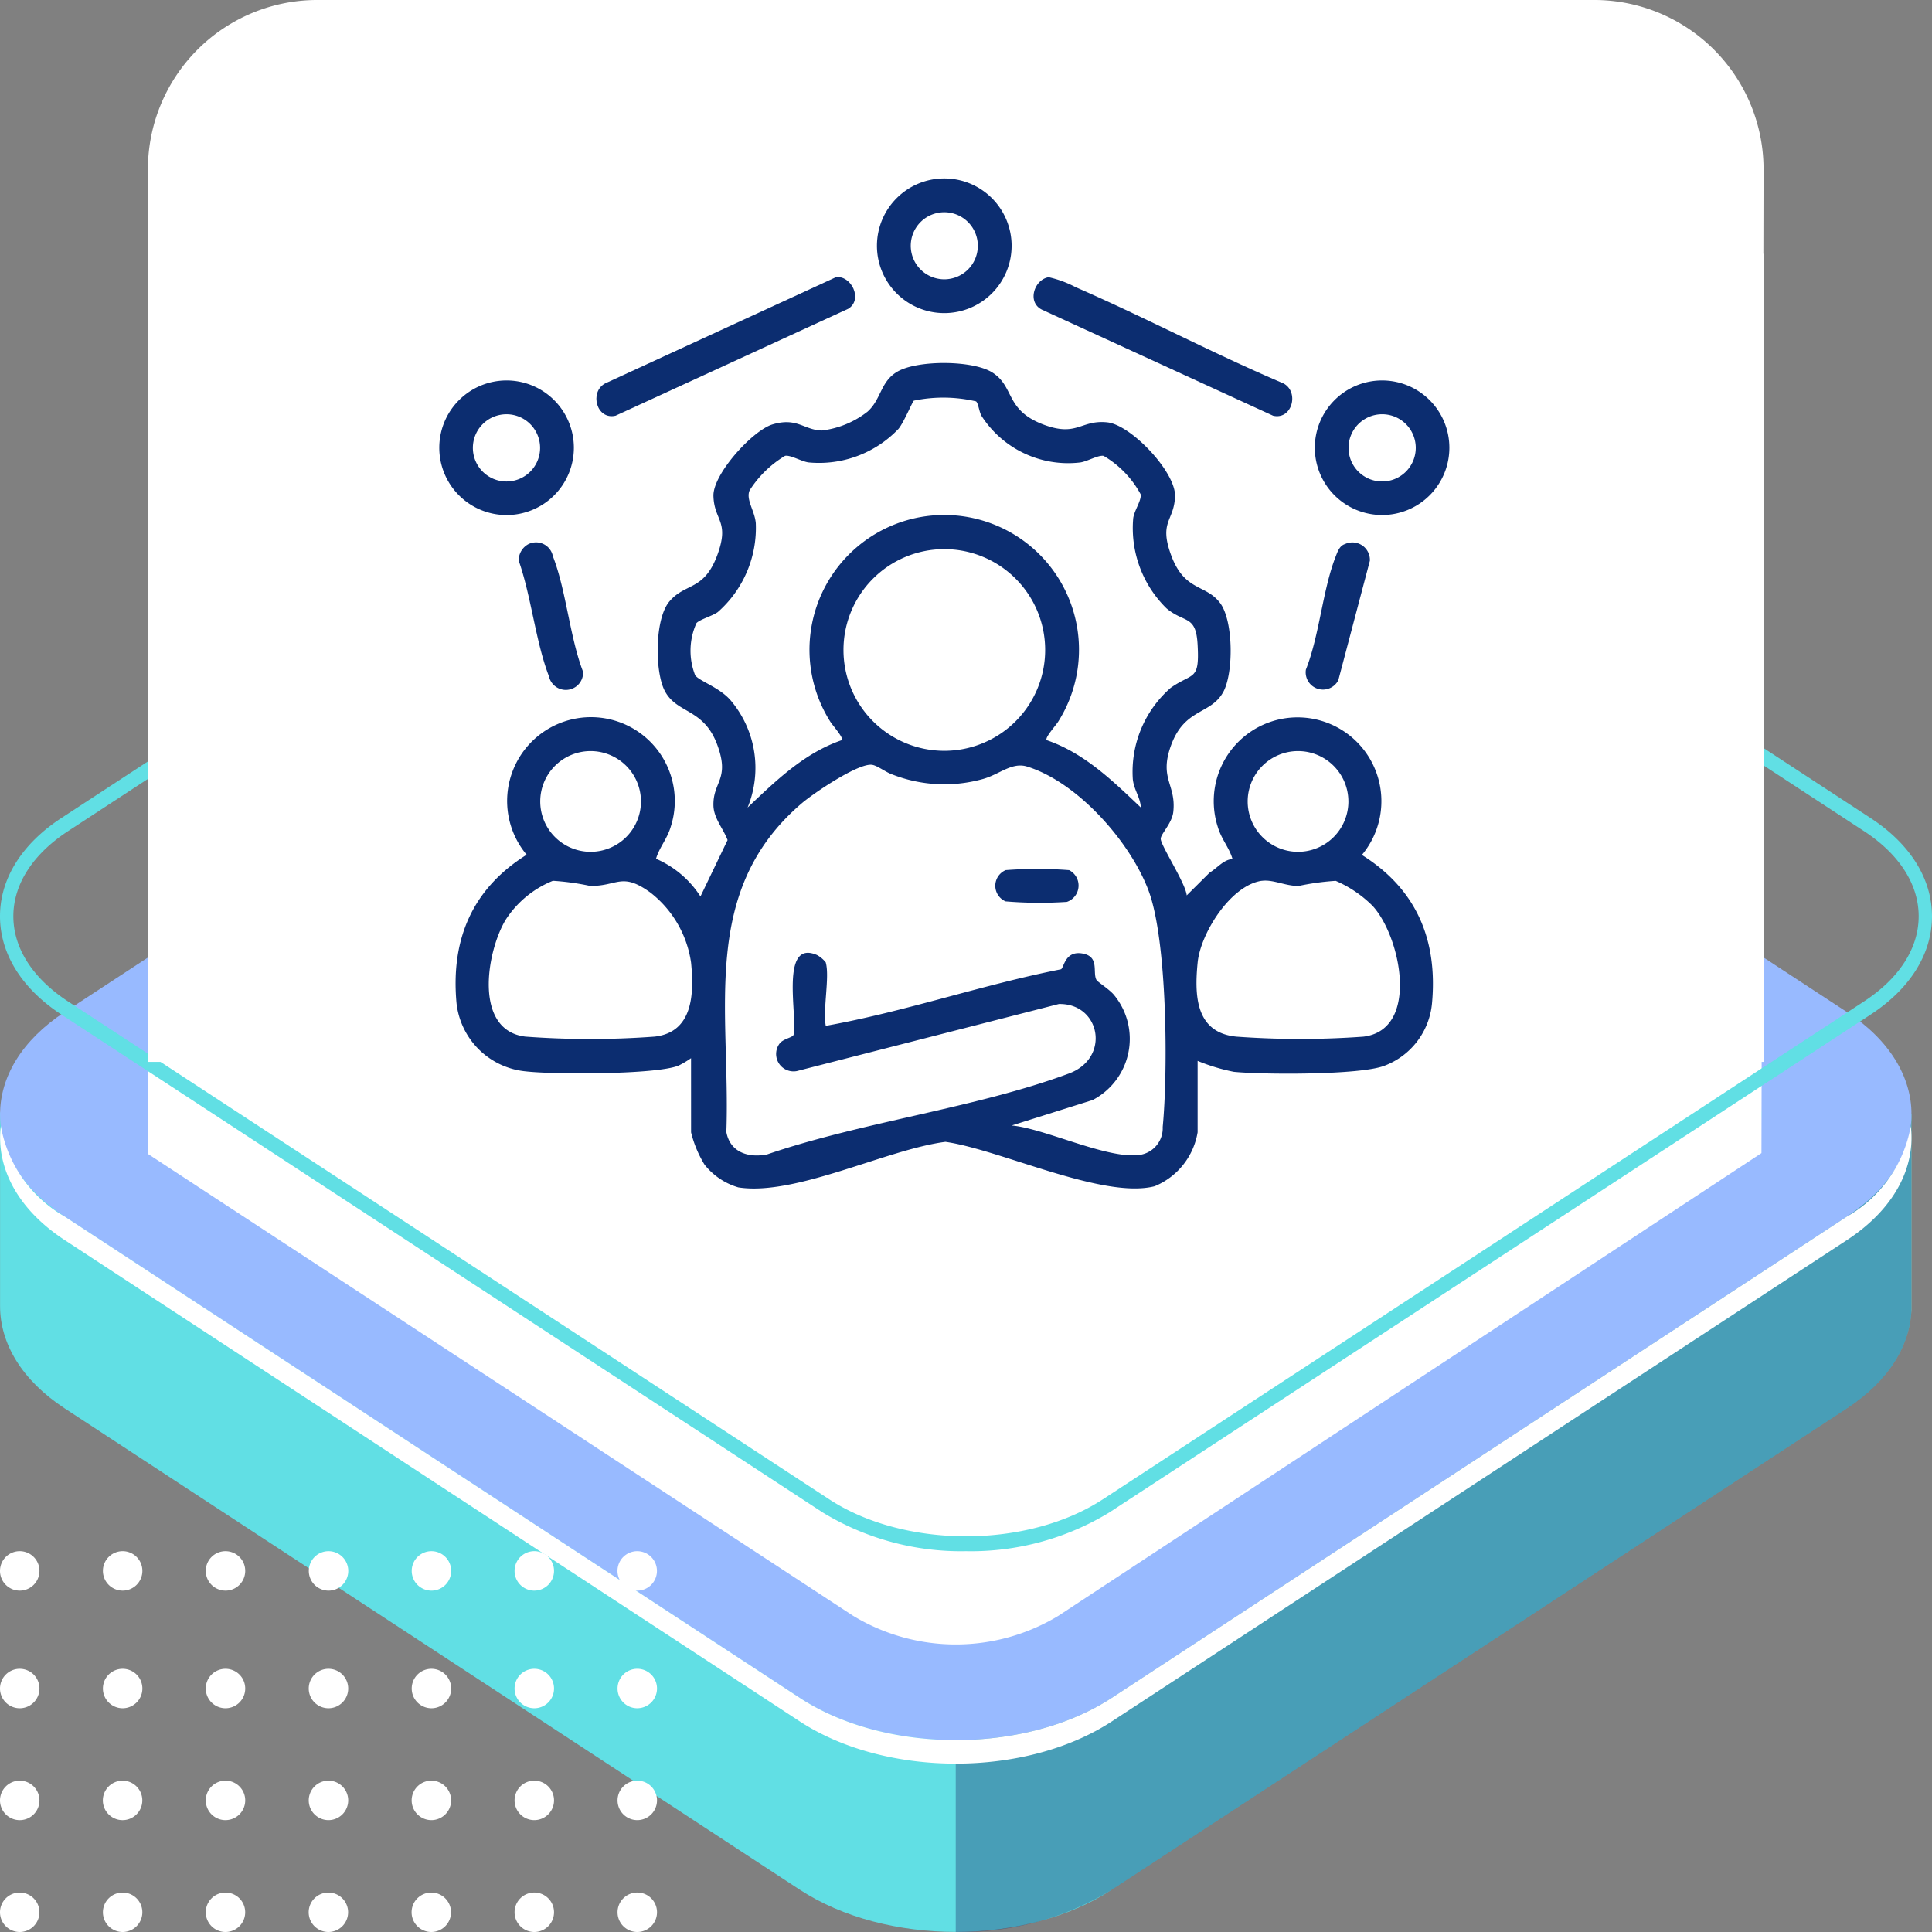<svg xmlns="http://www.w3.org/2000/svg" xmlns:xlink="http://www.w3.org/1999/xlink" width="123" height="123" viewBox="0 0 123 123">
  <rect x="0" y="0" width="123" height="123" fill="#808080" stroke="none"/>
  <defs>
    <clipPath id="clip-path">
      <rect id="Rectangle_403416" data-name="Rectangle 403416" width="121.687" height="91.902" fill="#d1f3f5"/>
    </clipPath>
    <clipPath id="clip-path-2">
      <path id="Path_875268" data-name="Path 875268" d="M1.868,23.675,0,24.271V36.6c0,2.356,1.37,4.712,4.109,6.507l46.8,30.644c5.479,3.587,14.394,3.587,19.874,0l46.8-30.643c2.7-1.765,4.064-4.075,4.108-6.393,0-.1,0-.206-.006-.309l.008,0V24.386l-2.933-1.849c-.828,5.676-6.718,9.416-11.642,10.194L73.581,54.97,58.946,60.964,12.235,33.623l1.08-.708c-3.991-2.116-6.143-6.953-8.3-11.367Z" transform="translate(0 -21.549)" fill="#61dfe4"/>
    </clipPath>
    <clipPath id="clip-path-3">
      <rect id="Rectangle_403409" data-name="Rectangle 403409" width="121.687" height="91.903" fill="none"/>
    </clipPath>
    <clipPath id="clip-path-4">
      <rect id="Rectangle_403408" data-name="Rectangle 403408" width="60.844" height="53.75" fill="none"/>
    </clipPath>
    <clipPath id="clip-path-5">
      <path id="Path_875270" data-name="Path 875270" d="M42.339,9.4,3.311,35.8c2.159,4.413,4.311,9.251,8.3,11.367L55.958,18.128a6.31,6.31,0,0,1,6.364,0L105.894,46.66l-.483.323c4.924-.778,10.813-4.518,11.642-10.194L68.153,5.942,53.925,1.678Z" transform="translate(-3.311 -1.678)" fill="#61dfe4"/>
    </clipPath>
    <clipPath id="clip-path-7">
      <rect id="Rectangle_403411" data-name="Rectangle 403411" width="55.83" height="45.491" fill="none"/>
    </clipPath>
    <clipPath id="clip-path-8">
      <path id="Path_875272" data-name="Path 875272" d="M57.662,72.571l-46.8-30.644a2.309,2.309,0,0,1,0-4.17L57.66,7.115a6.306,6.306,0,0,1,6.364,0l46.8,30.644a2.308,2.308,0,0,1,0,4.168L64.025,72.57a6.308,6.308,0,0,1-6.364,0M60.664,0A18.357,18.357,0,0,0,50.9,2.691L4.109,33.335c-5.478,3.587-5.478,9.426,0,13.013l46.8,30.644c5.479,3.589,14.394,3.589,19.874,0l46.8-30.644c5.478-3.586,5.478-9.426,0-13.013L70.779,2.691A18.357,18.357,0,0,0,61.02,0Z" transform="translate(-0.001)" fill="#98baff"/>
    </clipPath>
    <clipPath id="clip-path-10">
      <path id="Path_875275" data-name="Path 875275" d="M55.706,72.924,8.909,42.282c-2.483-1.628-2.483-4.274,0-5.9L55.7,5.738a8.927,8.927,0,0,1,9.009,0l46.8,30.644c2.483,1.626,2.483,4.273,0,5.9l-46.8,30.643a8.927,8.927,0,0,1-9.007,0M51.592,3.046,4.8,33.689C.046,36.8.047,41.863,4.8,44.973L51.6,75.619c4.75,3.108,12.479,3.108,17.232,0l46.8-30.646c4.75-3.108,4.75-8.171,0-11.282L68.824,3.046a17.071,17.071,0,0,0-17.232,0" transform="translate(-1.234 -0.712)" fill="#98baff"/>
    </clipPath>
    <clipPath id="clip-path-11">
      <rect id="Rectángulo_47325" data-name="Rectángulo 47325" width="65.588" height="70.277" fill="#0c2d70"/>
    </clipPath>
    <clipPath id="clip-path-12">
      <rect id="Rectangle_403406" data-name="Rectangle 403406" width="41.824" height="24.245" fill="#fff"/>
    </clipPath>
    <clipPath id="clip-path-13">
      <rect id="Rectangle_403518" data-name="Rectangle 403518" width="102.859" height="104.692" fill="#fff"/>
    </clipPath>
    <clipPath id="clip-path-14">
      <rect id="Rectangle_403232" data-name="Rectangle 403232" width="123" height="80.836" fill="#61dfe4"/>
    </clipPath>
    <clipPath id="clip-path-15">
      <rect id="Rectangle_404830" data-name="Rectangle 404830" width="64.308" height="64.302" fill="#0c2d70"/>
    </clipPath>
  </defs>
  <g id="img9" transform="translate(-1090.668 -1800)">
    <g id="Group_1101512" data-name="Group 1101512" transform="translate(1090.668 1800)">
      <g id="Group_1100744" data-name="Group 1100744" transform="translate(0.004 31.098)">
        <g id="Group_1100514" data-name="Group 1100514" clip-path="url(#clip-path)">
          <g id="Group_1100495" data-name="Group 1100495" transform="translate(0 37.005)">
            <g id="Group_1100494" data-name="Group 1100494" clip-path="url(#clip-path-2)">
              <path id="Path_875399" data-name="Path 875399" d="M7.554,6.012,121.412,0l-7.554,134.342L0,140.354Z" transform="translate(-30.284 45.381) rotate(-60)" fill="#61dfe4"/>
            </g>
          </g>
          <g id="Group_1100500" data-name="Group 1100500" transform="translate(0 0)">
            <g id="Group_1100499" data-name="Group 1100499" clip-path="url(#clip-path-3)">
              <g id="Group_1100498" data-name="Group 1100498" transform="translate(60.843 38.152)" opacity="0.3">
                <g id="Group_1100497" data-name="Group 1100497">
                  <g id="Group_1100496" data-name="Group 1100496" clip-path="url(#clip-path-4)">
                    <path id="Path_875269" data-name="Path 875269" d="M86.455,32.25,52.923,54.49,40.185,59.707V75.968a18.428,18.428,0,0,0,9.938-2.691l46.8-30.644c2.7-1.765,4.064-4.073,4.108-6.392,0-.1,0-.208-.006-.311l.008,0V23.908l-2.681-1.692h-.28c-.914,5.586-6.736,9.263-11.613,10.034" transform="translate(-40.185 -22.217)" fill="#0f054c"/>
                  </g>
                </g>
              </g>
            </g>
          </g>
          <g id="Group_1100502" data-name="Group 1100502" transform="translate(5.013 2.882)">
            <g id="Group_1100501" data-name="Group 1100501" clip-path="url(#clip-path-5)">
              <path id="Path_875400" data-name="Path 875400" d="M6.89,5.324,107.716,0l-6.89,122.535L0,127.859Z" transform="matrix(0.5, -0.866, 0.866, 0.5, -25.423, 37.422)" fill="#61dfe4"/>
            </g>
          </g>
          <g id="Group_1100507" data-name="Group 1100507" transform="translate(0 0)">
            <g id="Group_1100506" data-name="Group 1100506" clip-path="url(#clip-path-3)">
              <g id="Group_1100505" data-name="Group 1100505" transform="translate(5.013 2.881)" opacity="0.3">
                <g id="Group_1100504" data-name="Group 1100504">
                  <g id="Group_1100503" data-name="Group 1100503" clip-path="url(#clip-path-7)">
                    <path id="Path_875271" data-name="Path 875271" d="M59.141,3.241,53.925,1.677,42.339,9.4,3.311,35.8c2.159,4.413,4.309,9.253,8.3,11.368L55.958,18.128a5.908,5.908,0,0,1,3.183-.86Z" transform="translate(-3.311 -1.678)" fill="#0f054c"/>
                  </g>
                </g>
              </g>
            </g>
          </g>
          <g id="Group_1100509" data-name="Group 1100509" transform="translate(0.001)">
            <g id="Group_1100508" data-name="Group 1100508" clip-path="url(#clip-path-8)">
              <rect id="Rectangle_403413" data-name="Rectangle 403413" width="124.425" height="80.582" transform="translate(-1.369 0)" fill="#98baff"/>
            </g>
          </g>
          <g id="Group_1100511" data-name="Group 1100511" transform="translate(0 0)">
            <g id="Group_1100510" data-name="Group 1100510" clip-path="url(#clip-path-3)">
              <path id="Path_875273" data-name="Path 875273" d="M107.579,35.147,60.782,4.5a6.306,6.306,0,0,0-6.364,0L7.621,35.146a2.323,2.323,0,0,0-1.164,2.833,2.931,2.931,0,0,1,1.164-1.334L54.418,6a6.306,6.306,0,0,1,6.364,0l46.8,30.644a2.935,2.935,0,0,1,1.164,1.336,2.322,2.322,0,0,0-1.164-2.833" transform="translate(3.244 2.612)" fill="#fff"/>
              <path id="Path_875274" data-name="Path 875274" d="M117.577,29.4,70.78,60.039c-5.479,3.589-14.394,3.589-19.874,0L4.109,29.395A8.3,8.3,0,0,1,.049,23.637c-.321,2.6,1.03,5.272,4.061,7.257l46.8,30.644c5.479,3.587,14.394,3.587,19.874,0l46.8-30.644c3.03-1.983,4.38-4.655,4.059-7.255a8.3,8.3,0,0,1-4.059,5.758" transform="translate(0.001 16.954)" fill="#fff"/>
            </g>
          </g>
          <g id="Group_1100513" data-name="Group 1100513" transform="translate(1.868 1.223)">
            <g id="Group_1100512" data-name="Group 1100512" clip-path="url(#clip-path-10)">
              <rect id="Rectangle_403415" data-name="Rectangle 403415" width="120.326" height="78.015" transform="translate(-1.188 0)" fill="#98baff"/>
            </g>
          </g>
        </g>
      </g>
      <g id="Group_1100746" data-name="Group 1100746" transform="translate(24.709 10.596)">
        <g id="Group_1099618" data-name="Group 1099618" transform="translate(0 0)">
          <rect id="Rectangle_401104" data-name="Rectangle 401104" width="70.823" height="71.676" fill="none"/>
        </g>
        <g id="Grupo_156261" data-name="Grupo 156261" transform="translate(1.419 0.419)">
          <rect id="Rectángulo_47312" data-name="Rectángulo 47312" width="9.366" height="4.683" transform="translate(5.878 22.272)" fill="#0c2d70"/>
          <path id="Trazado_198297" data-name="Trazado 198297" d="M10.008,59.838h9.36l-4.683,5.853Z" transform="translate(-4.128 -24.68)" fill="#0c2d70"/>
          <g id="Grupo_156260" data-name="Grupo 156260" transform="translate(0 0)">
            <g id="Grupo_156259" data-name="Grupo 156259" clip-path="url(#clip-path-11)">
              <path id="Trazado_198298" data-name="Trazado 198298" d="M25.947,73.186a9.36,9.36,0,1,0,9.361-9.36,9.36,9.36,0,0,0-9.361,9.36m9.363,7.025a6.983,6.983,0,0,1-3.41-.887l3.974-4.967h6.356A7.029,7.029,0,0,1,35.31,80.21Zm6.925-8.2H36.484V66.268a7.035,7.035,0,0,1,5.749,5.748Zm-8.09-5.748v6.507l-4.063,5.08a7.008,7.008,0,0,1,4.063-11.589" transform="translate(-10.702 -26.324)" fill="#0c2d70"/>
              <rect id="Rectángulo_47313" data-name="Rectángulo 47313" width="2.342" height="2.342" transform="translate(15.245 58.566)" fill="#0c2d70"/>
              <rect id="Rectángulo_47314" data-name="Rectángulo 47314" width="14.049" height="2.342" transform="translate(19.929 58.566)" fill="#0c2d70"/>
              <rect id="Rectángulo_47315" data-name="Rectángulo 47315" width="18.732" height="2.342" transform="translate(15.245 63.25)" fill="#0c2d70"/>
              <rect id="Rectángulo_47316" data-name="Rectángulo 47316" width="2.342" height="2.342" transform="translate(41.002 58.566)" fill="#0c2d70"/>
              <rect id="Rectángulo_47317" data-name="Rectángulo 47317" width="14.049" height="2.342" transform="translate(45.686 58.566)" fill="#0c2d70"/>
              <rect id="Rectángulo_47318" data-name="Rectángulo 47318" width="18.732" height="2.342" transform="translate(41.002 63.25)" fill="#0c2d70"/>
              <rect id="Rectángulo_47319" data-name="Rectángulo 47319" width="2.342" height="2.342" transform="translate(43.343 11.733)" fill="#0c2d70"/>
              <rect id="Rectángulo_47320" data-name="Rectángulo 47320" width="11.708" height="2.342" transform="translate(48.027 11.733)" fill="#0c2d70"/>
              <rect id="Rectángulo_47321" data-name="Rectángulo 47321" width="16.391" height="2.342" transform="translate(43.343 16.416)" fill="#0c2d70"/>
              <rect id="Rectángulo_47322" data-name="Rectángulo 47322" width="2.342" height="2.342" transform="translate(43.343 24.612)" fill="#0c2d70"/>
              <rect id="Rectángulo_47323" data-name="Rectángulo 47323" width="11.708" height="2.342" transform="translate(48.027 24.612)" fill="#0c2d70"/>
              <rect id="Rectángulo_47324" data-name="Rectángulo 47324" width="16.391" height="2.342" transform="translate(43.343 29.295)" fill="#0c2d70"/>
              <path id="Trazado_198299" data-name="Trazado 198299" d="M72.951,82.552H87a1.17,1.17,0,0,0,1.17-1.171V72.02A1.17,1.17,0,0,0,87,70.849H83.489V65a1.17,1.17,0,0,0-1.17-1.171H77.635A1.17,1.17,0,0,0,76.464,65v3.509H72.952a1.17,1.17,0,0,0-1.17,1.171V81.389a1.17,1.17,0,0,0,1.169,1.164M85.83,80.218H83.489V73.19H85.83ZM78.808,66.167h2.342V80.218H78.808ZM74.125,70.85h2.341v9.36H74.124Z" transform="translate(-29.607 -26.324)" fill="#0c2d70"/>
              <path id="Trazado_198300" data-name="Trazado 198300" d="M43.061,27.348H57.111a1.17,1.17,0,0,0,1.17-1.17V19.152a1.17,1.17,0,0,0-1.17-1.17H43.061a1.17,1.17,0,0,0-1.171,1.17v7.025a1.17,1.17,0,0,0,1.169,1.171Zm1.17-7.026H55.944v4.685H44.232Z" transform="translate(-17.278 -7.416)" fill="#0c2d70"/>
              <path id="Trazado_198301" data-name="Trazado 198301" d="M43.061,49.272H57.111a1.17,1.17,0,0,0,1.17-1.17V41.078a1.17,1.17,0,0,0-1.17-1.171H43.061a1.17,1.17,0,0,0-1.171,1.171V48.1a1.17,1.17,0,0,0,1.171,1.17m1.17-7.024H55.944v4.683H44.232Z" transform="translate(-17.278 -16.459)" fill="#0c2d70"/>
              <path id="Trazado_198302" data-name="Trazado 198302" d="M4.705,19.321V35.152a1.172,1.172,0,0,0,.256.732l4.426,5.535V69.107a1.171,1.171,0,0,0,1.171,1.17H64.417a1.17,1.17,0,0,0,1.17-1.17V5.882a1.17,1.17,0,0,0-1.17-1.171h-45.1A10.538,10.538,0,1,0,4.705,19.321m9.361,6.469H7.052V23.445H14.07Zm-3.5,13.347L8.315,36.324h4.5ZM7.051,28.131H9.392v5.854H7.051Zm7.026,5.854H11.734V28.131h2.342ZM63.249,7.055V67.937H11.734V41.42l4.426-5.533a1.172,1.172,0,0,0,.256-.732V19.321A10.476,10.476,0,0,0,20.485,7.055ZM10.564,2.37a8.2,8.2,0,0,1,4.1,15.286,1.17,1.17,0,0,0-.587,1.013v2.437H11.734V14.566L14.9,11.394,13.249,9.738l-2.686,2.685L7.878,9.738,6.223,11.393l3.169,3.17V21.1H7.051V18.667a1.168,1.168,0,0,0-.586-1.013,8.2,8.2,0,0,1,4.1-15.286Z" transform="translate(0 0)" fill="#0c2d70"/>
            </g>
          </g>
        </g>
      </g>
      <g id="Group_1100747" data-name="Group 1100747" transform="translate(0 98.755)">
        <g id="Group_1100491" data-name="Group 1100491" transform="translate(0 0)" clip-path="url(#clip-path-12)">
          <path id="Path_875261" data-name="Path 875261" d="M32.76,22.99a1.256,1.256,0,1,1,1.256,1.255A1.256,1.256,0,0,1,32.76,22.99m-5.3,1.255a1.255,1.255,0,1,0-1.256-1.255,1.255,1.255,0,0,0,1.256,1.255m-6.552,0a1.255,1.255,0,1,0-1.256-1.255,1.255,1.255,0,0,0,1.256,1.255m-6.552,0A1.255,1.255,0,1,0,13.1,22.99a1.255,1.255,0,0,0,1.256,1.255m-6.552,0A1.255,1.255,0,1,0,6.552,22.99a1.255,1.255,0,0,0,1.256,1.255m-6.552,0A1.255,1.255,0,1,0,0,22.99a1.255,1.255,0,0,0,1.256,1.255m32.76-7.123a1.256,1.256,0,1,0-1.256-1.256,1.256,1.256,0,0,0,1.256,1.256m-6.552,0a1.256,1.256,0,1,0-1.256-1.256,1.256,1.256,0,0,0,1.256,1.256m-6.552,0a1.256,1.256,0,1,0-1.256-1.256,1.256,1.256,0,0,0,1.256,1.256m-6.552,0A1.256,1.256,0,1,0,13.1,15.867a1.256,1.256,0,0,0,1.256,1.256m-6.552,0a1.256,1.256,0,1,0-1.256-1.256,1.256,1.256,0,0,0,1.256,1.256m-6.552,0A1.256,1.256,0,1,0,0,15.867a1.256,1.256,0,0,0,1.256,1.256M34.016,10A1.256,1.256,0,1,0,32.76,8.744,1.256,1.256,0,0,0,34.016,10m5.3,12.99a1.256,1.256,0,1,1,1.256,1.255,1.256,1.256,0,0,1-1.256-1.255m1.256-5.868a1.256,1.256,0,1,0-1.256-1.256,1.256,1.256,0,0,0,1.256,1.256m0-7.123a1.256,1.256,0,1,0-1.256-1.256A1.256,1.256,0,0,0,40.568,10m-13.1,0a1.256,1.256,0,1,0-1.256-1.256A1.256,1.256,0,0,0,27.464,10m-6.552,0a1.256,1.256,0,1,0-1.256-1.256A1.256,1.256,0,0,0,20.912,10M14.36,10A1.256,1.256,0,1,0,13.1,8.744,1.256,1.256,0,0,0,14.36,10M7.808,10A1.256,1.256,0,1,0,6.552,8.744,1.256,1.256,0,0,0,7.808,10M1.256,10A1.256,1.256,0,1,0,0,8.744,1.256,1.256,0,0,0,1.256,10m32.76-7.489A1.256,1.256,0,1,0,32.76,1.256a1.256,1.256,0,0,0,1.256,1.256m6.552,0a1.256,1.256,0,1,0-1.256-1.256,1.256,1.256,0,0,0,1.256,1.256m-13.1,0a1.256,1.256,0,1,0-1.256-1.256,1.256,1.256,0,0,0,1.256,1.256m-6.552,0a1.256,1.256,0,1,0-1.256-1.256,1.256,1.256,0,0,0,1.256,1.256m-6.552,0A1.256,1.256,0,1,0,13.1,1.256,1.256,1.256,0,0,0,14.36,2.511m-6.552,0A1.256,1.256,0,1,0,6.552,1.256,1.256,1.256,0,0,0,7.808,2.511m-6.552,0A1.256,1.256,0,1,0,0,1.256,1.256,1.256,0,0,0,1.256,2.511" transform="translate(0 0)" fill="#fff"/>
        </g>
      </g>
      <g id="Group_1100749" data-name="Group 1100749" transform="translate(9.418)">
        <g id="Group_1100748" data-name="Group 1100748" clip-path="url(#clip-path-13)">
          <path id="Path_875398" data-name="Path 875398" d="M10.682,0h81.5a10.785,10.785,0,0,1,10.678,10.888l-.134,62.524L57.973,102.864a12.616,12.616,0,0,1-13.084,0L-.2,73.333,0,10.888A10.784,10.784,0,0,1,10.682,0" transform="translate(-0.001 0)" fill="#fff"/>
        </g>
      </g>
      <g id="Group_1100745" data-name="Group 1100745" transform="translate(0 17.918)">
        <g id="Group_1100096" data-name="Group 1100096" transform="translate(0 0)" clip-path="url(#clip-path-14)">
          <path id="Path_873771" data-name="Path 873771" d="M61.5,80.838a16.933,16.933,0,0,1-9.134-2.472L3.9,46.669C1.386,45.023,0,42.8,0,40.417s1.386-4.606,3.9-6.25L52.365,2.47C57.4-.823,65.6-.823,70.635,2.47l48.464,31.7c2.517,1.645,3.9,3.865,3.9,6.25s-1.386,4.606-3.9,6.252L70.637,78.365A16.938,16.938,0,0,1,61.5,80.838m0-79.89A16.161,16.161,0,0,0,52.79,3.3L4.328,35C2.084,36.467.85,38.39.85,40.417s1.234,3.952,3.478,5.419l48.465,31.7c4.8,3.139,12.616,3.139,17.419,0l48.462-31.7c2.244-1.467,3.478-3.391,3.478-5.419s-1.234-3.952-3.478-5.419L70.21,3.3A16.161,16.161,0,0,0,61.5.948" transform="translate(0 -0.001)" fill="#61dfe4"/>
        </g>
      </g>
      <rect id="Rectangle_403516" data-name="Rectangle 403516" width="102.859" height="51.446" transform="translate(9.418 16.158)" fill="#fff"/>
      <g id="Group_1102753" data-name="Group 1102753" transform="translate(27.966 11.361)">
        <g id="Group_1102752" data-name="Group 1102752" clip-path="url(#clip-path-15)">
          <path id="Path_877866" data-name="Path 877866" d="M171.013,4.288A4.287,4.287,0,1,1,166.726,0a4.287,4.287,0,0,1,4.287,4.287m-2.151,0a2.135,2.135,0,1,0-2.135,2.135,2.135,2.135,0,0,0,2.135-2.135" transform="translate(-134.575 -0.001)" fill="#0c2d70"/>
          <path id="Path_877867" data-name="Path 877867" d="M73.555,36.617c.967-.151,1.756,1.411.794,2.006L59.531,45.433c-1.205.282-1.682-1.5-.667-2.054Z" transform="translate(-48.309 -30.327)" fill="#0c2d70"/>
          <path id="Path_877868" data-name="Path 877868" d="M221.518,36.644a6.836,6.836,0,0,1,1.707.629c4.456,1.94,8.772,4.233,13.249,6.135,1.015.555.538,2.336-.667,2.054L221.1,38.715c-.981-.472-.5-1.932.422-2.071" transform="translate(-182.722 -30.356)" fill="#0c2d70"/>
          <path id="Path_877869" data-name="Path 877869" d="M8.569,79.257a4.284,4.284,0,1,1-4.284-4.284,4.284,4.284,0,0,1,4.284,4.284m-2.15.008a2.14,2.14,0,1,0-2.14,2.14,2.14,2.14,0,0,0,2.14-2.14" transform="translate(0 -62.112)" fill="#0c2d70"/>
          <path id="Path_877870" data-name="Path 877870" d="M30.114,135.251a1.093,1.093,0,0,1,1.552.783c.844,2.158,1.066,5.119,1.921,7.351a1.1,1.1,0,0,1-2.175.279c-.845-2.188-1.126-5.088-1.922-7.352a1.16,1.16,0,0,1,.624-1.061" transform="translate(-24.431 -111.974)" fill="#0c2d70"/>
          <path id="Path_877871" data-name="Path 877871" d="M333.517,79.26a4.283,4.283,0,1,1-4.284-4.283,4.284,4.284,0,0,1,4.284,4.283m-2.14.008a2.14,2.14,0,1,0-2.14,2.14,2.14,2.14,0,0,0,2.14-2.14" transform="translate(-269.209 -62.116)" fill="#0c2d70"/>
          <path id="Path_877872" data-name="Path 877872" d="M324.031,135.322a1.114,1.114,0,0,1,1.587,1.061l-2.009,7.608a1.1,1.1,0,0,1-2.064-.677c.867-2.184,1.066-5.093,1.9-7.21.118-.3.241-.677.589-.783" transform="translate(-266.371 -112.045)" fill="#0c2d70"/>
          <path id="Path_877873" data-name="Path 877873" d="M21.049,112.728a5.863,5.863,0,0,1-.807.479c-1.468.575-7.958.566-9.724.36a4.9,4.9,0,0,1-4.4-4.348c-.371-4.061,1.006-7.276,4.464-9.442a5.337,5.337,0,1,1,9.18-1.8c-.236.806-.713,1.294-.943,2.056a6.349,6.349,0,0,1,2.83,2.4l1.726-3.59c-.265-.716-.873-1.375-.9-2.18-.044-1.55,1.061-1.666.246-3.879-.877-2.379-2.616-1.953-3.371-3.491-.608-1.24-.618-4.529.32-5.641,1.017-1.205,2.2-.655,3.051-2.953.8-2.171-.2-2.172-.246-3.762-.041-1.39,2.5-4.181,3.763-4.557,1.562-.465,1.992.353,3.131.389a5.842,5.842,0,0,0,2.915-1.2c.879-.78.813-1.919,1.908-2.552,1.287-.744,4.814-.734,6.055.068,1.413.914.79,2.374,3.223,3.3,2.167.82,2.378-.313,4.078-.136,1.509.157,4.359,3.158,4.313,4.7-.047,1.59-1.046,1.591-.246,3.762.857,2.327,2.213,1.822,3.124,3.051.842,1.136.858,4.446.19,5.659-.8,1.447-2.443,1.011-3.315,3.375-.79,2.143.332,2.492.137,4.254-.081.725-.8,1.407-.8,1.71-.006.419,1.6,2.857,1.654,3.606l1.464-1.455c.487-.287.853-.809,1.453-.865-.231-.762-.707-1.25-.943-2.056a5.337,5.337,0,1,1,9.18,1.8c3.458,2.166,4.835,5.381,4.464,9.442a4.707,4.707,0,0,1-3.048,3.985c-1.562.591-7.7.564-9.566.38A12.188,12.188,0,0,1,53.3,112.9v4.546a4.513,4.513,0,0,1-2.74,3.436c-3.285.835-9.828-2.33-13.314-2.827-3.751.483-9.548,3.465-13.183,2.9a4.27,4.27,0,0,1-2.154-1.448,7.192,7.192,0,0,1-.858-2.058ZM39.19,70.913a9.213,9.213,0,0,0-3.955-.045c-.087.054-.644,1.4-.982,1.8A6.987,6.987,0,0,1,28.525,74.8c-.436-.058-1.169-.493-1.492-.418a6.858,6.858,0,0,0-2.256,2.2c-.25.584.33,1.3.395,2.088a7.14,7.14,0,0,1-2.419,5.657c-.369.261-1.117.457-1.357.7a4.265,4.265,0,0,0-.081,3.331c.294.385,1.6.782,2.3,1.643a6.644,6.644,0,0,1,1.035,6.771c1.786-1.695,3.605-3.473,6-4.291.119-.17-.591-.93-.758-1.212a8.579,8.579,0,1,1,14.553,0c-.167.282-.876,1.042-.758,1.212,2.4.818,4.216,2.6,6,4.291-.039-.661-.437-1.116-.513-1.8a7.1,7.1,0,0,1,2.413-5.822c1.421-1,1.844-.4,1.711-2.763-.106-1.9-.822-1.327-1.983-2.3A7.157,7.157,0,0,1,49.2,78.35c.073-.508.534-1.131.474-1.521a6.322,6.322,0,0,0-2.357-2.444c-.322-.074-1.056.36-1.492.418a6.554,6.554,0,0,1-6.277-2.956c-.158-.255-.2-.8-.354-.934m4.4,15.827a6.42,6.42,0,1,0-6.42,6.42,6.42,6.42,0,0,0,6.42-6.42M17.86,96.384a3.206,3.206,0,1,0-3.206,3.206,3.206,3.206,0,0,0,3.206-3.206m45.039,0a3.206,3.206,0,1,0-3.206,3.206A3.206,3.206,0,0,0,62.9,96.384M29.626,106.638c.259.9-.192,2.982,0,4.031,5.043-.9,9.934-2.609,14.974-3.6.193-.082.243-1.2,1.366-1.005s.62,1.216.9,1.689c.074.126.837.609,1.11.948a4.391,4.391,0,0,1-1.361,6.692l-5.152,1.621c2.164.194,6.288,2.255,8.28,1.848a1.718,1.718,0,0,0,1.334-1.752c.34-3.54.3-11.871-.907-15.064-1.166-3.094-4.5-6.885-7.726-7.883-.987-.306-1.792.531-2.871.808a9.107,9.107,0,0,1-5.7-.3c-.415-.139-.943-.559-1.286-.617-.86-.145-3.753,1.814-4.5,2.457-6.54,5.6-4.509,13.259-4.79,20.919.239,1.3,1.409,1.662,2.6,1.424,6.058-2.072,13.283-2.95,19.208-5.149,2.678-.994,2-4.48-.638-4.426l-16.686,4.271a1.109,1.109,0,0,1-1.076-1.777c.244-.289.83-.363.872-.537.271-1.124-.9-6.111,1.491-5.075a1.846,1.846,0,0,1,.56.472m-17.367-5.2a6.443,6.443,0,0,0-3.015,2.487c-1.225,2.038-2.049,7.038,1.252,7.435a55.743,55.743,0,0,0,8.238,0c2.45-.28,2.511-2.742,2.314-4.716a6.889,6.889,0,0,0-2.583-4.45c-1.845-1.337-2.081-.4-3.851-.428a16.037,16.037,0,0,0-2.355-.325m45.116,0c-1.976.293-3.889,3.336-4.075,5.2-.212,2.132-.126,4.477,2.479,4.722a55.908,55.908,0,0,0,8.073,0c3.6-.434,2.391-6.358.592-8.319a7.543,7.543,0,0,0-2.355-1.6,16.094,16.094,0,0,0-2.355.325c-.845.011-1.643-.43-2.359-.324" transform="translate(-5.02 -56.721)" fill="#0c2d70"/>
          <path id="Path_877874" data-name="Path 877874" d="M207.015,256.329a26.461,26.461,0,0,1,4.048,0,1.1,1.1,0,0,1-.142,2.022,25.989,25.989,0,0,1-3.906-.033,1.083,1.083,0,0,1,0-1.986" transform="translate(-170.965 -212.293)" fill="#0c2d70"/>
        </g>
      </g>
    </g>
  </g>
</svg>
